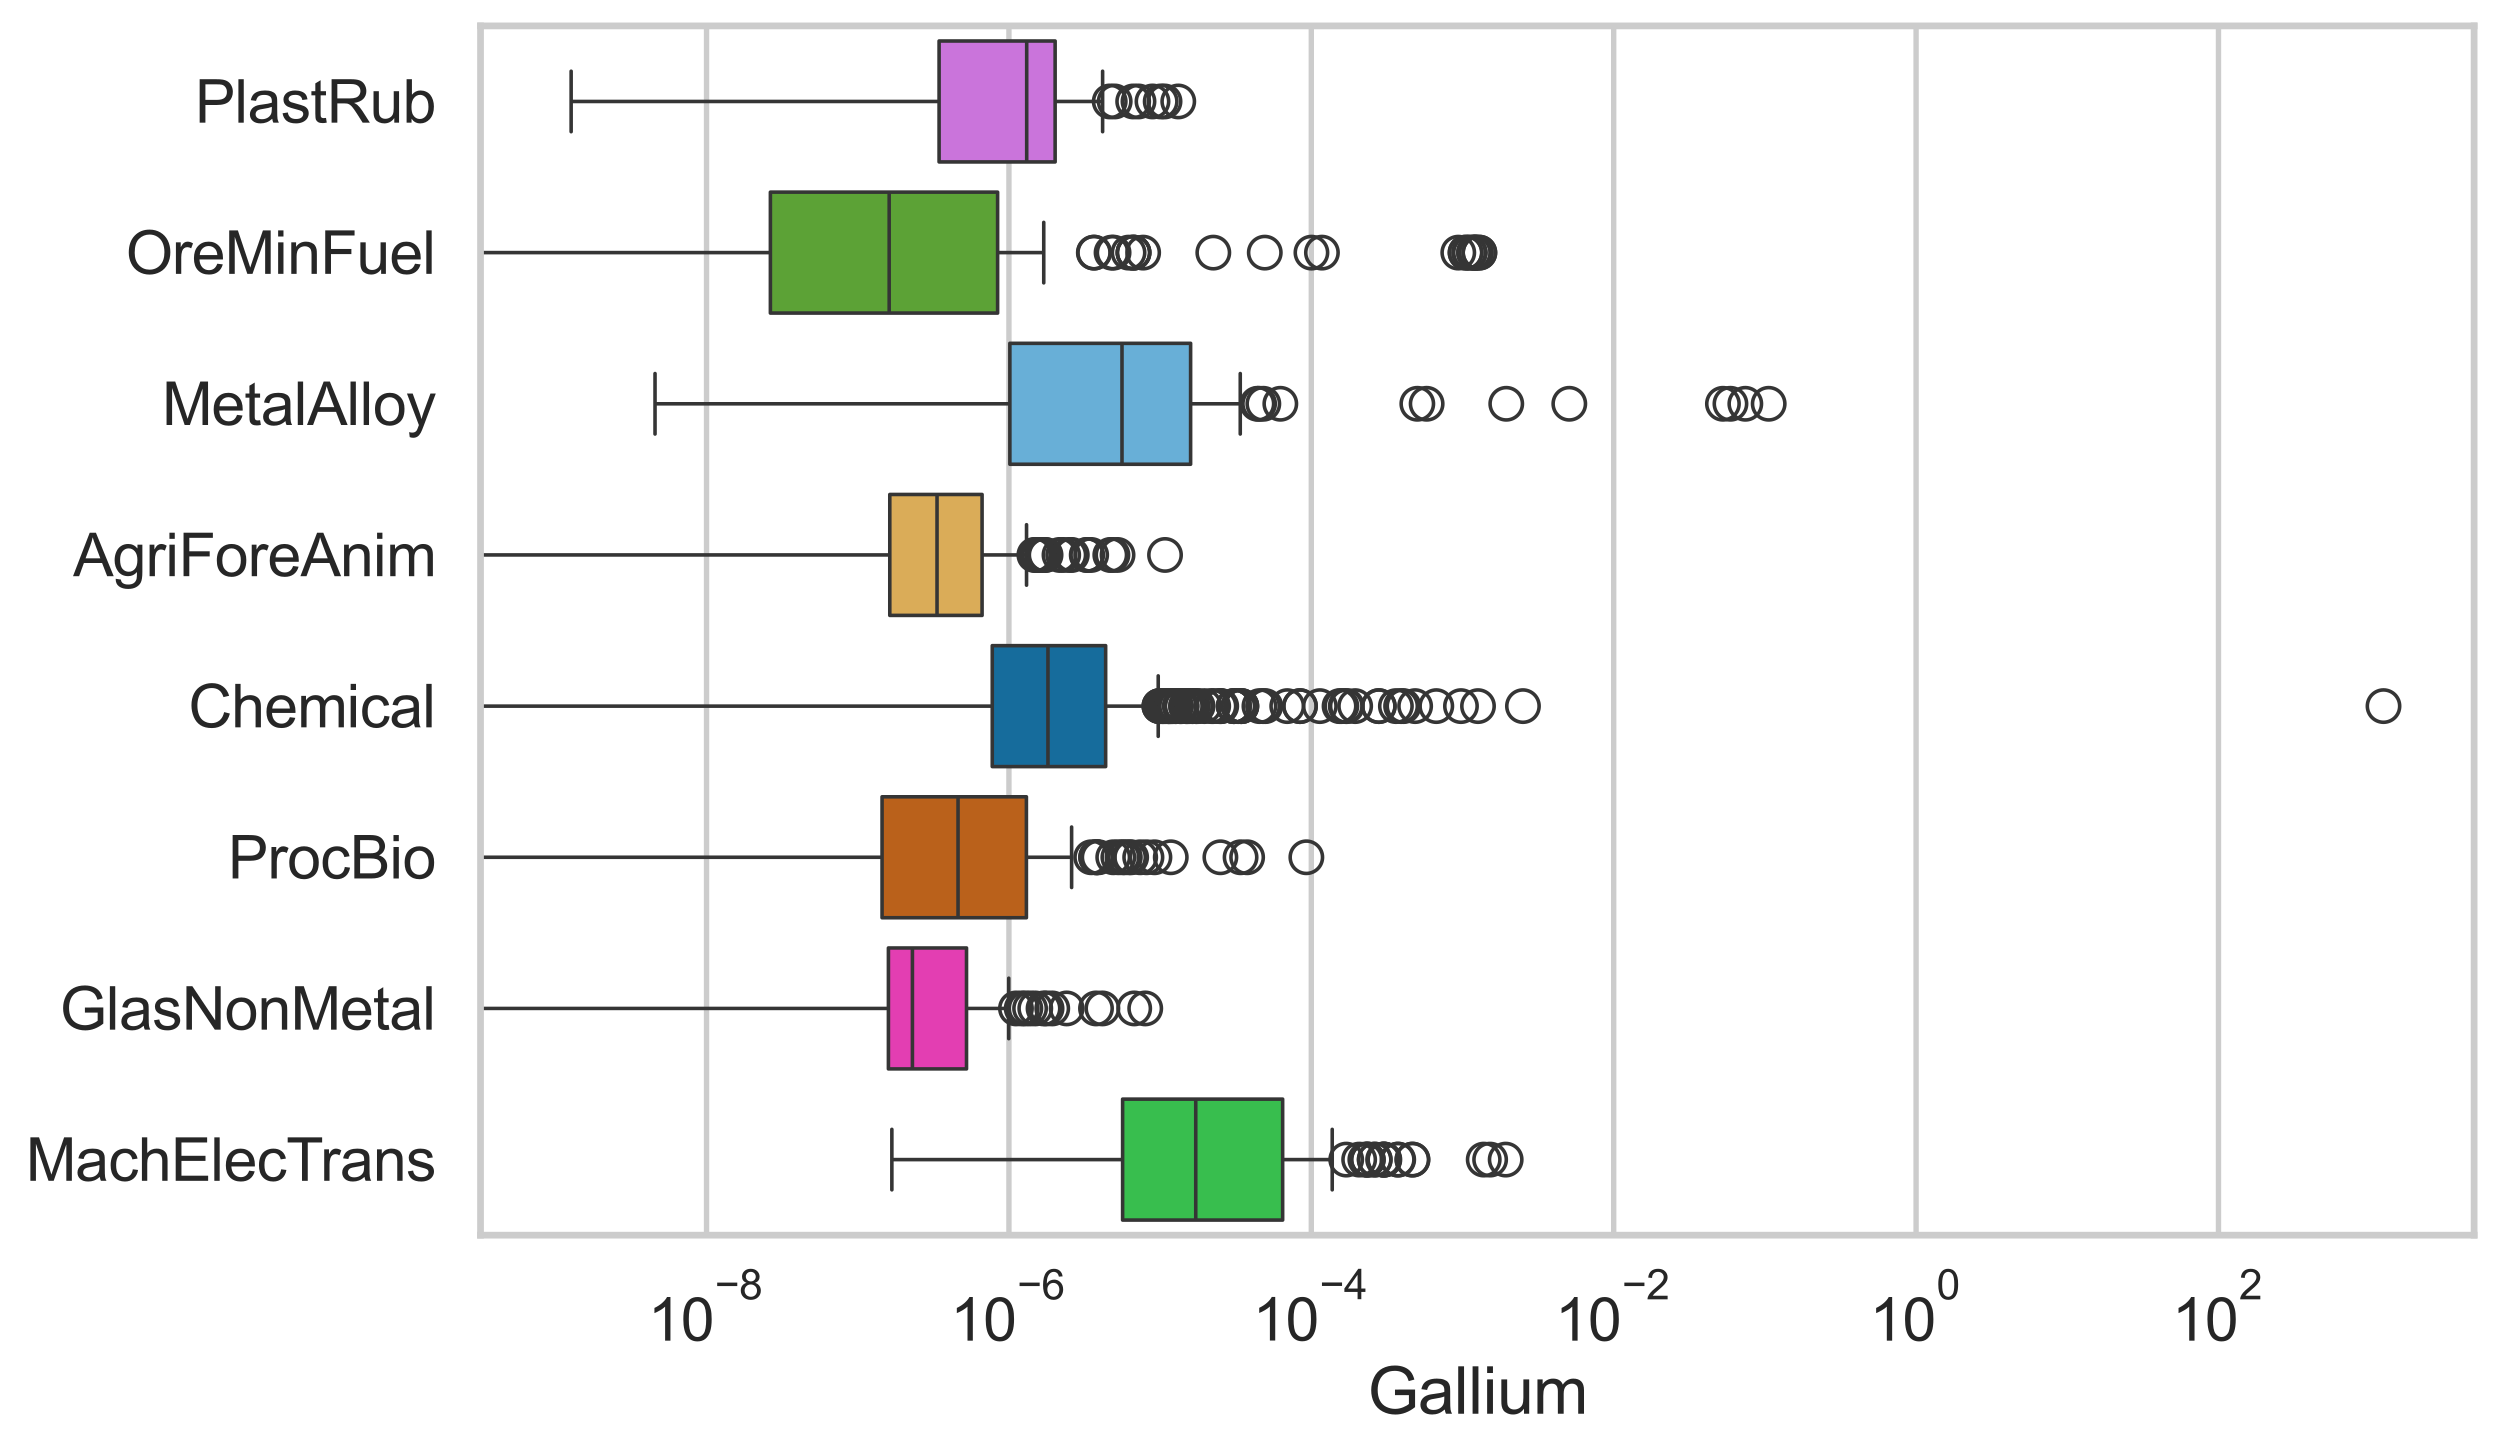 <?xml version="1.0" encoding="utf-8" standalone="no"?>
<!DOCTYPE svg PUBLIC "-//W3C//DTD SVG 1.1//EN"
  "http://www.w3.org/Graphics/SVG/1.1/DTD/svg11.dtd">
<svg xmlns:xlink="http://www.w3.org/1999/xlink" width="695.577pt" height="404.121pt" viewBox="0 0 695.577 404.121" xmlns="http://www.w3.org/2000/svg" version="1.1">
 <defs>
  <style type="text/css">*{stroke-linejoin: round; stroke-linecap: butt}</style>
 </defs>
 <g id="figure_1">
  <g id="patch_1">
   <path d="M 0 404.121 
L 695.577 404.121 
L 695.577 0 
L 0 0 
z
" style="fill: #ffffff"/>
  </g>
  <g id="axes_1">
   <g id="patch_2">
    <path d="M 133.697 343.665 
L 688.377 343.665 
L 688.377 7.2 
L 133.697 7.2 
z
" style="fill: #ffffff"/>
   </g>
   <g id="matplotlib.axis_1">
    <g id="xtick_1">
     <g id="line2d_1">
      <path d="M 196.58 343.665 
L 196.58 7.2 
" clip-path="url(#pee2eba2dbd)" style="fill: none; stroke: #cccccc; stroke-width: 1.5; stroke-linecap: round"/>
     </g>
     <g id="text_1">
      <!-- $\mathdefault{10^{-8}}$ -->
      <g style="fill: #262626" transform="translate(180.245 373.18) scale(0.165 -0.165)">
       <defs>
        <path id="ArialMT-31" d="M 2384 0 
L 1822 0 
L 1822 3584 
Q 1619 3391 1289 3197 
Q 959 3003 697 2906 
L 697 3450 
Q 1169 3672 1522 3987 
Q 1875 4303 2022 4600 
L 2384 4600 
L 2384 0 
z
" transform="scale(0.016)"/>
        <path id="ArialMT-30" d="M 266 2259 
Q 266 3072 433 3567 
Q 600 4063 929 4331 
Q 1259 4600 1759 4600 
Q 2128 4600 2406 4451 
Q 2684 4303 2865 4023 
Q 3047 3744 3150 3342 
Q 3253 2941 3253 2259 
Q 3253 1453 3087 958 
Q 2922 463 2592 192 
Q 2263 -78 1759 -78 
Q 1097 -78 719 397 
Q 266 969 266 2259 
z
M 844 2259 
Q 844 1131 1108 757 
Q 1372 384 1759 384 
Q 2147 384 2411 759 
Q 2675 1134 2675 2259 
Q 2675 3391 2411 3762 
Q 2147 4134 1753 4134 
Q 1366 4134 1134 3806 
Q 844 3388 844 2259 
z
" transform="scale(0.016)"/>
        <path id="ArialMT-2212" d="M 3381 1997 
L 356 1997 
L 356 2522 
L 3381 2522 
L 3381 1997 
z
" transform="scale(0.016)"/>
        <path id="ArialMT-38" d="M 1131 2484 
Q 781 2613 612 2850 
Q 444 3088 444 3419 
Q 444 3919 803 4259 
Q 1163 4600 1759 4600 
Q 2359 4600 2725 4251 
Q 3091 3903 3091 3403 
Q 3091 3084 2923 2848 
Q 2756 2613 2416 2484 
Q 2838 2347 3058 2040 
Q 3278 1734 3278 1309 
Q 3278 722 2862 322 
Q 2447 -78 1769 -78 
Q 1091 -78 675 323 
Q 259 725 259 1325 
Q 259 1772 486 2073 
Q 713 2375 1131 2484 
z
M 1019 3438 
Q 1019 3113 1228 2906 
Q 1438 2700 1772 2700 
Q 2097 2700 2305 2904 
Q 2513 3109 2513 3406 
Q 2513 3716 2298 3927 
Q 2084 4138 1766 4138 
Q 1444 4138 1231 3931 
Q 1019 3725 1019 3438 
z
M 838 1322 
Q 838 1081 952 856 
Q 1066 631 1291 507 
Q 1516 384 1775 384 
Q 2178 384 2440 643 
Q 2703 903 2703 1303 
Q 2703 1709 2433 1975 
Q 2163 2241 1756 2241 
Q 1359 2241 1098 1978 
Q 838 1716 838 1322 
z
" transform="scale(0.016)"/>
       </defs>
       <use xlink:href="#ArialMT-31" transform="translate(0 0.994)"/>
       <use xlink:href="#ArialMT-30" transform="translate(55.615 0.994)"/>
       <use xlink:href="#ArialMT-2212" transform="translate(112.973 70.688) scale(0.7)"/>
       <use xlink:href="#ArialMT-38" transform="translate(153.852 70.688) scale(0.7)"/>
      </g>
     </g>
    </g>
    <g id="xtick_2">
     <g id="line2d_2">
      <path d="M 280.714 343.665 
L 280.714 7.2 
" clip-path="url(#pee2eba2dbd)" style="fill: none; stroke: #cccccc; stroke-width: 1.5; stroke-linecap: round"/>
     </g>
     <g id="text_2">
      <!-- $\mathdefault{10^{-6}}$ -->
      <g style="fill: #262626" transform="translate(264.379 373.18) scale(0.165 -0.165)">
       <defs>
        <path id="ArialMT-36" d="M 3184 3459 
L 2625 3416 
Q 2550 3747 2413 3897 
Q 2184 4138 1850 4138 
Q 1581 4138 1378 3988 
Q 1113 3794 959 3422 
Q 806 3050 800 2363 
Q 1003 2672 1297 2822 
Q 1591 2972 1913 2972 
Q 2475 2972 2870 2558 
Q 3266 2144 3266 1488 
Q 3266 1056 3080 686 
Q 2894 316 2569 119 
Q 2244 -78 1831 -78 
Q 1128 -78 684 439 
Q 241 956 241 2144 
Q 241 3472 731 4075 
Q 1159 4600 1884 4600 
Q 2425 4600 2770 4297 
Q 3116 3994 3184 3459 
z
M 888 1484 
Q 888 1194 1011 928 
Q 1134 663 1356 523 
Q 1578 384 1822 384 
Q 2178 384 2434 671 
Q 2691 959 2691 1453 
Q 2691 1928 2437 2201 
Q 2184 2475 1800 2475 
Q 1419 2475 1153 2201 
Q 888 1928 888 1484 
z
" transform="scale(0.016)"/>
       </defs>
       <use xlink:href="#ArialMT-31" transform="translate(0 0.994)"/>
       <use xlink:href="#ArialMT-30" transform="translate(55.615 0.994)"/>
       <use xlink:href="#ArialMT-2212" transform="translate(112.973 70.688) scale(0.7)"/>
       <use xlink:href="#ArialMT-36" transform="translate(153.852 70.688) scale(0.7)"/>
      </g>
     </g>
    </g>
    <g id="xtick_3">
     <g id="line2d_3">
      <path d="M 364.847 343.665 
L 364.847 7.2 
" clip-path="url(#pee2eba2dbd)" style="fill: none; stroke: #cccccc; stroke-width: 1.5; stroke-linecap: round"/>
     </g>
     <g id="text_3">
      <!-- $\mathdefault{10^{-4}}$ -->
      <g style="fill: #262626" transform="translate(348.512 373.015) scale(0.165 -0.165)">
       <defs>
        <path id="ArialMT-34" d="M 2069 0 
L 2069 1097 
L 81 1097 
L 81 1613 
L 2172 4581 
L 2631 4581 
L 2631 1613 
L 3250 1613 
L 3250 1097 
L 2631 1097 
L 2631 0 
L 2069 0 
z
M 2069 1613 
L 2069 3678 
L 634 1613 
L 2069 1613 
z
" transform="scale(0.016)"/>
       </defs>
       <use xlink:href="#ArialMT-31" transform="translate(0 0.202)"/>
       <use xlink:href="#ArialMT-30" transform="translate(55.615 0.202)"/>
       <use xlink:href="#ArialMT-2212" transform="translate(112.973 69.895) scale(0.7)"/>
       <use xlink:href="#ArialMT-34" transform="translate(153.852 69.895) scale(0.7)"/>
      </g>
     </g>
    </g>
    <g id="xtick_4">
     <g id="line2d_4">
      <path d="M 448.98 343.665 
L 448.98 7.2 
" clip-path="url(#pee2eba2dbd)" style="fill: none; stroke: #cccccc; stroke-width: 1.5; stroke-linecap: round"/>
     </g>
     <g id="text_4">
      <!-- $\mathdefault{10^{-2}}$ -->
      <g style="fill: #262626" transform="translate(432.645 373.18) scale(0.165 -0.165)">
       <defs>
        <path id="ArialMT-32" d="M 3222 541 
L 3222 0 
L 194 0 
Q 188 203 259 391 
Q 375 700 629 1000 
Q 884 1300 1366 1694 
Q 2113 2306 2375 2664 
Q 2638 3022 2638 3341 
Q 2638 3675 2398 3904 
Q 2159 4134 1775 4134 
Q 1369 4134 1125 3890 
Q 881 3647 878 3216 
L 300 3275 
Q 359 3922 746 4261 
Q 1134 4600 1788 4600 
Q 2447 4600 2831 4234 
Q 3216 3869 3216 3328 
Q 3216 3053 3103 2787 
Q 2991 2522 2730 2228 
Q 2469 1934 1863 1422 
Q 1356 997 1212 845 
Q 1069 694 975 541 
L 3222 541 
z
" transform="scale(0.016)"/>
       </defs>
       <use xlink:href="#ArialMT-31" transform="translate(0 0.994)"/>
       <use xlink:href="#ArialMT-30" transform="translate(55.615 0.994)"/>
       <use xlink:href="#ArialMT-2212" transform="translate(112.973 70.688) scale(0.7)"/>
       <use xlink:href="#ArialMT-32" transform="translate(153.852 70.688) scale(0.7)"/>
      </g>
     </g>
    </g>
    <g id="xtick_5">
     <g id="line2d_5">
      <path d="M 533.114 343.665 
L 533.114 7.2 
" clip-path="url(#pee2eba2dbd)" style="fill: none; stroke: #cccccc; stroke-width: 1.5; stroke-linecap: round"/>
     </g>
     <g id="text_5">
      <!-- $\mathdefault{10^{0}}$ -->
      <g style="fill: #262626" transform="translate(520.161 373.18) scale(0.165 -0.165)">
       <use xlink:href="#ArialMT-31" transform="translate(0 0.994)"/>
       <use xlink:href="#ArialMT-30" transform="translate(55.615 0.994)"/>
       <use xlink:href="#ArialMT-30" transform="translate(112.973 70.688) scale(0.7)"/>
      </g>
     </g>
    </g>
    <g id="xtick_6">
     <g id="line2d_6">
      <path d="M 617.247 343.665 
L 617.247 7.2 
" clip-path="url(#pee2eba2dbd)" style="fill: none; stroke: #cccccc; stroke-width: 1.5; stroke-linecap: round"/>
     </g>
     <g id="text_6">
      <!-- $\mathdefault{10^{2}}$ -->
      <g style="fill: #262626" transform="translate(604.295 373.18) scale(0.165 -0.165)">
       <use xlink:href="#ArialMT-31" transform="translate(0 0.994)"/>
       <use xlink:href="#ArialMT-30" transform="translate(55.615 0.994)"/>
       <use xlink:href="#ArialMT-32" transform="translate(112.973 70.688) scale(0.7)"/>
      </g>
     </g>
    </g>
    <g id="text_7">
     <!-- Gallium -->
     <g style="fill: #262626" transform="translate(380.531 393.344) scale(0.18 -0.18)">
      <defs>
       <path id="ArialMT-47" d="M 2638 1797 
L 2638 2334 
L 4578 2338 
L 4578 638 
Q 4131 281 3656 101 
Q 3181 -78 2681 -78 
Q 2006 -78 1454 211 
Q 903 500 622 1047 
Q 341 1594 341 2269 
Q 341 2938 620 3517 
Q 900 4097 1425 4378 
Q 1950 4659 2634 4659 
Q 3131 4659 3532 4498 
Q 3934 4338 4162 4050 
Q 4391 3763 4509 3300 
L 3963 3150 
Q 3859 3500 3706 3700 
Q 3553 3900 3268 4020 
Q 2984 4141 2638 4141 
Q 2222 4141 1919 4014 
Q 1616 3888 1430 3681 
Q 1244 3475 1141 3228 
Q 966 2803 966 2306 
Q 966 1694 1177 1281 
Q 1388 869 1791 669 
Q 2194 469 2647 469 
Q 3041 469 3416 620 
Q 3791 772 3984 944 
L 3984 1797 
L 2638 1797 
z
" transform="scale(0.016)"/>
       <path id="ArialMT-61" d="M 2588 409 
Q 2275 144 1986 34 
Q 1697 -75 1366 -75 
Q 819 -75 525 192 
Q 231 459 231 875 
Q 231 1119 342 1320 
Q 453 1522 633 1644 
Q 813 1766 1038 1828 
Q 1203 1872 1538 1913 
Q 2219 1994 2541 2106 
Q 2544 2222 2544 2253 
Q 2544 2597 2384 2738 
Q 2169 2928 1744 2928 
Q 1347 2928 1158 2789 
Q 969 2650 878 2297 
L 328 2372 
Q 403 2725 575 2942 
Q 747 3159 1072 3276 
Q 1397 3394 1825 3394 
Q 2250 3394 2515 3294 
Q 2781 3194 2906 3042 
Q 3031 2891 3081 2659 
Q 3109 2516 3109 2141 
L 3109 1391 
Q 3109 606 3145 398 
Q 3181 191 3288 0 
L 2700 0 
Q 2613 175 2588 409 
z
M 2541 1666 
Q 2234 1541 1622 1453 
Q 1275 1403 1131 1340 
Q 988 1278 909 1158 
Q 831 1038 831 891 
Q 831 666 1001 516 
Q 1172 366 1500 366 
Q 1825 366 2078 508 
Q 2331 650 2450 897 
Q 2541 1088 2541 1459 
L 2541 1666 
z
" transform="scale(0.016)"/>
       <path id="ArialMT-6c" d="M 409 0 
L 409 4581 
L 972 4581 
L 972 0 
L 409 0 
z
" transform="scale(0.016)"/>
       <path id="ArialMT-69" d="M 425 3934 
L 425 4581 
L 988 4581 
L 988 3934 
L 425 3934 
z
M 425 0 
L 425 3319 
L 988 3319 
L 988 0 
L 425 0 
z
" transform="scale(0.016)"/>
       <path id="ArialMT-75" d="M 2597 0 
L 2597 488 
Q 2209 -75 1544 -75 
Q 1250 -75 995 37 
Q 741 150 617 320 
Q 494 491 444 738 
Q 409 903 409 1263 
L 409 3319 
L 972 3319 
L 972 1478 
Q 972 1038 1006 884 
Q 1059 663 1231 536 
Q 1403 409 1656 409 
Q 1909 409 2131 539 
Q 2353 669 2445 892 
Q 2538 1116 2538 1541 
L 2538 3319 
L 3100 3319 
L 3100 0 
L 2597 0 
z
" transform="scale(0.016)"/>
       <path id="ArialMT-6d" d="M 422 0 
L 422 3319 
L 925 3319 
L 925 2853 
Q 1081 3097 1340 3245 
Q 1600 3394 1931 3394 
Q 2300 3394 2536 3241 
Q 2772 3088 2869 2813 
Q 3263 3394 3894 3394 
Q 4388 3394 4653 3120 
Q 4919 2847 4919 2278 
L 4919 0 
L 4359 0 
L 4359 2091 
Q 4359 2428 4304 2576 
Q 4250 2725 4106 2815 
Q 3963 2906 3769 2906 
Q 3419 2906 3187 2673 
Q 2956 2441 2956 1928 
L 2956 0 
L 2394 0 
L 2394 2156 
Q 2394 2531 2256 2718 
Q 2119 2906 1806 2906 
Q 1569 2906 1367 2781 
Q 1166 2656 1075 2415 
Q 984 2175 984 1722 
L 984 0 
L 422 0 
z
" transform="scale(0.016)"/>
      </defs>
      <use xlink:href="#ArialMT-47"/>
      <use xlink:href="#ArialMT-61" transform="translate(77.783 0)"/>
      <use xlink:href="#ArialMT-6c" transform="translate(133.398 0)"/>
      <use xlink:href="#ArialMT-6c" transform="translate(155.615 0)"/>
      <use xlink:href="#ArialMT-69" transform="translate(177.832 0)"/>
      <use xlink:href="#ArialMT-75" transform="translate(200.049 0)"/>
      <use xlink:href="#ArialMT-6d" transform="translate(255.664 0)"/>
     </g>
    </g>
   </g>
   <g id="matplotlib.axis_2">
    <g id="ytick_1">
     <g id="text_8">
      <!-- PlastRub -->
      <g style="fill: #262626" transform="translate(54.248 34.134) scale(0.165 -0.165)">
       <defs>
        <path id="ArialMT-50" d="M 494 0 
L 494 4581 
L 2222 4581 
Q 2678 4581 2919 4538 
Q 3256 4481 3484 4323 
Q 3713 4166 3852 3881 
Q 3991 3597 3991 3256 
Q 3991 2672 3619 2267 
Q 3247 1863 2275 1863 
L 1100 1863 
L 1100 0 
L 494 0 
z
M 1100 2403 
L 2284 2403 
Q 2872 2403 3119 2622 
Q 3366 2841 3366 3238 
Q 3366 3525 3220 3729 
Q 3075 3934 2838 4000 
Q 2684 4041 2272 4041 
L 1100 4041 
L 1100 2403 
z
" transform="scale(0.016)"/>
        <path id="ArialMT-73" d="M 197 991 
L 753 1078 
Q 800 744 1014 566 
Q 1228 388 1613 388 
Q 2000 388 2187 545 
Q 2375 703 2375 916 
Q 2375 1106 2209 1216 
Q 2094 1291 1634 1406 
Q 1016 1563 777 1677 
Q 538 1791 414 1992 
Q 291 2194 291 2438 
Q 291 2659 392 2848 
Q 494 3038 669 3163 
Q 800 3259 1026 3326 
Q 1253 3394 1513 3394 
Q 1903 3394 2198 3281 
Q 2494 3169 2634 2976 
Q 2775 2784 2828 2463 
L 2278 2388 
Q 2241 2644 2061 2787 
Q 1881 2931 1553 2931 
Q 1166 2931 1000 2803 
Q 834 2675 834 2503 
Q 834 2394 903 2306 
Q 972 2216 1119 2156 
Q 1203 2125 1616 2013 
Q 2213 1853 2448 1751 
Q 2684 1650 2818 1456 
Q 2953 1263 2953 975 
Q 2953 694 2789 445 
Q 2625 197 2315 61 
Q 2006 -75 1616 -75 
Q 969 -75 630 194 
Q 291 463 197 991 
z
" transform="scale(0.016)"/>
        <path id="ArialMT-74" d="M 1650 503 
L 1731 6 
Q 1494 -44 1306 -44 
Q 1000 -44 831 53 
Q 663 150 594 308 
Q 525 466 525 972 
L 525 2881 
L 113 2881 
L 113 3319 
L 525 3319 
L 525 4141 
L 1084 4478 
L 1084 3319 
L 1650 3319 
L 1650 2881 
L 1084 2881 
L 1084 941 
Q 1084 700 1114 631 
Q 1144 563 1211 522 
Q 1278 481 1403 481 
Q 1497 481 1650 503 
z
" transform="scale(0.016)"/>
        <path id="ArialMT-52" d="M 503 0 
L 503 4581 
L 2534 4581 
Q 3147 4581 3465 4457 
Q 3784 4334 3975 4021 
Q 4166 3709 4166 3331 
Q 4166 2844 3850 2509 
Q 3534 2175 2875 2084 
Q 3116 1969 3241 1856 
Q 3506 1613 3744 1247 
L 4541 0 
L 3778 0 
L 3172 953 
Q 2906 1366 2734 1584 
Q 2563 1803 2427 1890 
Q 2291 1978 2150 2013 
Q 2047 2034 1813 2034 
L 1109 2034 
L 1109 0 
L 503 0 
z
M 1109 2559 
L 2413 2559 
Q 2828 2559 3062 2645 
Q 3297 2731 3419 2920 
Q 3541 3109 3541 3331 
Q 3541 3656 3305 3865 
Q 3069 4075 2559 4075 
L 1109 4075 
L 1109 2559 
z
" transform="scale(0.016)"/>
        <path id="ArialMT-62" d="M 941 0 
L 419 0 
L 419 4581 
L 981 4581 
L 981 2947 
Q 1338 3394 1891 3394 
Q 2197 3394 2470 3270 
Q 2744 3147 2920 2923 
Q 3097 2700 3197 2384 
Q 3297 2069 3297 1709 
Q 3297 856 2875 390 
Q 2453 -75 1863 -75 
Q 1275 -75 941 416 
L 941 0 
z
M 934 1684 
Q 934 1088 1097 822 
Q 1363 388 1816 388 
Q 2184 388 2453 708 
Q 2722 1028 2722 1663 
Q 2722 2313 2464 2622 
Q 2206 2931 1841 2931 
Q 1472 2931 1203 2611 
Q 934 2291 934 1684 
z
" transform="scale(0.016)"/>
       </defs>
       <use xlink:href="#ArialMT-50"/>
       <use xlink:href="#ArialMT-6c" transform="translate(66.699 0)"/>
       <use xlink:href="#ArialMT-61" transform="translate(88.916 0)"/>
       <use xlink:href="#ArialMT-73" transform="translate(144.531 0)"/>
       <use xlink:href="#ArialMT-74" transform="translate(194.531 0)"/>
       <use xlink:href="#ArialMT-52" transform="translate(222.314 0)"/>
       <use xlink:href="#ArialMT-75" transform="translate(294.531 0)"/>
       <use xlink:href="#ArialMT-62" transform="translate(350.146 0)"/>
      </g>
     </g>
    </g>
    <g id="ytick_2">
     <g id="text_9">
      <!-- OreMinFuel -->
      <g style="fill: #262626" transform="translate(35.013 76.192) scale(0.165 -0.165)">
       <defs>
        <path id="ArialMT-4f" d="M 309 2231 
Q 309 3372 921 4017 
Q 1534 4663 2503 4663 
Q 3138 4663 3647 4359 
Q 4156 4056 4423 3514 
Q 4691 2972 4691 2284 
Q 4691 1588 4409 1038 
Q 4128 488 3612 205 
Q 3097 -78 2500 -78 
Q 1853 -78 1343 234 
Q 834 547 571 1087 
Q 309 1628 309 2231 
z
M 934 2222 
Q 934 1394 1379 917 
Q 1825 441 2497 441 
Q 3181 441 3623 922 
Q 4066 1403 4066 2288 
Q 4066 2847 3877 3264 
Q 3688 3681 3323 3911 
Q 2959 4141 2506 4141 
Q 1863 4141 1398 3698 
Q 934 3256 934 2222 
z
" transform="scale(0.016)"/>
        <path id="ArialMT-72" d="M 416 0 
L 416 3319 
L 922 3319 
L 922 2816 
Q 1116 3169 1280 3281 
Q 1444 3394 1641 3394 
Q 1925 3394 2219 3213 
L 2025 2691 
Q 1819 2813 1613 2813 
Q 1428 2813 1281 2702 
Q 1134 2591 1072 2394 
Q 978 2094 978 1738 
L 978 0 
L 416 0 
z
" transform="scale(0.016)"/>
        <path id="ArialMT-65" d="M 2694 1069 
L 3275 997 
Q 3138 488 2766 206 
Q 2394 -75 1816 -75 
Q 1088 -75 661 373 
Q 234 822 234 1631 
Q 234 2469 665 2931 
Q 1097 3394 1784 3394 
Q 2450 3394 2872 2941 
Q 3294 2488 3294 1666 
Q 3294 1616 3291 1516 
L 816 1516 
Q 847 969 1125 678 
Q 1403 388 1819 388 
Q 2128 388 2347 550 
Q 2566 713 2694 1069 
z
M 847 1978 
L 2700 1978 
Q 2663 2397 2488 2606 
Q 2219 2931 1791 2931 
Q 1403 2931 1139 2672 
Q 875 2413 847 1978 
z
" transform="scale(0.016)"/>
        <path id="ArialMT-4d" d="M 475 0 
L 475 4581 
L 1388 4581 
L 2472 1338 
Q 2622 884 2691 659 
Q 2769 909 2934 1394 
L 4031 4581 
L 4847 4581 
L 4847 0 
L 4263 0 
L 4263 3834 
L 2931 0 
L 2384 0 
L 1059 3900 
L 1059 0 
L 475 0 
z
" transform="scale(0.016)"/>
        <path id="ArialMT-6e" d="M 422 0 
L 422 3319 
L 928 3319 
L 928 2847 
Q 1294 3394 1984 3394 
Q 2284 3394 2536 3286 
Q 2788 3178 2913 3003 
Q 3038 2828 3088 2588 
Q 3119 2431 3119 2041 
L 3119 0 
L 2556 0 
L 2556 2019 
Q 2556 2363 2490 2533 
Q 2425 2703 2258 2804 
Q 2091 2906 1866 2906 
Q 1506 2906 1245 2678 
Q 984 2450 984 1813 
L 984 0 
L 422 0 
z
" transform="scale(0.016)"/>
        <path id="ArialMT-46" d="M 525 0 
L 525 4581 
L 3616 4581 
L 3616 4041 
L 1131 4041 
L 1131 2622 
L 3281 2622 
L 3281 2081 
L 1131 2081 
L 1131 0 
L 525 0 
z
" transform="scale(0.016)"/>
       </defs>
       <use xlink:href="#ArialMT-4f"/>
       <use xlink:href="#ArialMT-72" transform="translate(77.783 0)"/>
       <use xlink:href="#ArialMT-65" transform="translate(111.084 0)"/>
       <use xlink:href="#ArialMT-4d" transform="translate(166.699 0)"/>
       <use xlink:href="#ArialMT-69" transform="translate(250 0)"/>
       <use xlink:href="#ArialMT-6e" transform="translate(272.217 0)"/>
       <use xlink:href="#ArialMT-46" transform="translate(327.832 0)"/>
       <use xlink:href="#ArialMT-75" transform="translate(388.916 0)"/>
       <use xlink:href="#ArialMT-65" transform="translate(444.531 0)"/>
       <use xlink:href="#ArialMT-6c" transform="translate(500.146 0)"/>
      </g>
     </g>
    </g>
    <g id="ytick_3">
     <g id="text_10">
      <!-- MetalAlloy -->
      <g style="fill: #262626" transform="translate(45.088 118.25) scale(0.165 -0.165)">
       <defs>
        <path id="ArialMT-41" d="M -9 0 
L 1750 4581 
L 2403 4581 
L 4278 0 
L 3588 0 
L 3053 1388 
L 1138 1388 
L 634 0 
L -9 0 
z
M 1313 1881 
L 2866 1881 
L 2388 3150 
Q 2169 3728 2063 4100 
Q 1975 3659 1816 3225 
L 1313 1881 
z
" transform="scale(0.016)"/>
        <path id="ArialMT-6f" d="M 213 1659 
Q 213 2581 725 3025 
Q 1153 3394 1769 3394 
Q 2453 3394 2887 2945 
Q 3322 2497 3322 1706 
Q 3322 1066 3130 698 
Q 2938 331 2570 128 
Q 2203 -75 1769 -75 
Q 1072 -75 642 372 
Q 213 819 213 1659 
z
M 791 1659 
Q 791 1022 1069 705 
Q 1347 388 1769 388 
Q 2188 388 2466 706 
Q 2744 1025 2744 1678 
Q 2744 2294 2464 2611 
Q 2184 2928 1769 2928 
Q 1347 2928 1069 2612 
Q 791 2297 791 1659 
z
" transform="scale(0.016)"/>
        <path id="ArialMT-79" d="M 397 -1278 
L 334 -750 
Q 519 -800 656 -800 
Q 844 -800 956 -737 
Q 1069 -675 1141 -563 
Q 1194 -478 1313 -144 
Q 1328 -97 1363 -6 
L 103 3319 
L 709 3319 
L 1400 1397 
Q 1534 1031 1641 628 
Q 1738 1016 1872 1384 
L 2581 3319 
L 3144 3319 
L 1881 -56 
Q 1678 -603 1566 -809 
Q 1416 -1088 1222 -1217 
Q 1028 -1347 759 -1347 
Q 597 -1347 397 -1278 
z
" transform="scale(0.016)"/>
       </defs>
       <use xlink:href="#ArialMT-4d"/>
       <use xlink:href="#ArialMT-65" transform="translate(83.301 0)"/>
       <use xlink:href="#ArialMT-74" transform="translate(138.916 0)"/>
       <use xlink:href="#ArialMT-61" transform="translate(166.699 0)"/>
       <use xlink:href="#ArialMT-6c" transform="translate(222.314 0)"/>
       <use xlink:href="#ArialMT-41" transform="translate(244.531 0)"/>
       <use xlink:href="#ArialMT-6c" transform="translate(311.23 0)"/>
       <use xlink:href="#ArialMT-6c" transform="translate(333.447 0)"/>
       <use xlink:href="#ArialMT-6f" transform="translate(355.664 0)"/>
       <use xlink:href="#ArialMT-79" transform="translate(411.279 0)"/>
      </g>
     </g>
    </g>
    <g id="ytick_4">
     <g id="text_11">
      <!-- AgriForeAnim -->
      <g style="fill: #262626" transform="translate(20.341 160.308) scale(0.165 -0.165)">
       <defs>
        <path id="ArialMT-67" d="M 319 -275 
L 866 -356 
Q 900 -609 1056 -725 
Q 1266 -881 1628 -881 
Q 2019 -881 2231 -725 
Q 2444 -569 2519 -288 
Q 2563 -116 2559 434 
Q 2191 0 1641 0 
Q 956 0 581 494 
Q 206 988 206 1678 
Q 206 2153 378 2554 
Q 550 2956 876 3175 
Q 1203 3394 1644 3394 
Q 2231 3394 2613 2919 
L 2613 3319 
L 3131 3319 
L 3131 450 
Q 3131 -325 2973 -648 
Q 2816 -972 2473 -1159 
Q 2131 -1347 1631 -1347 
Q 1038 -1347 672 -1080 
Q 306 -813 319 -275 
z
M 784 1719 
Q 784 1066 1043 766 
Q 1303 466 1694 466 
Q 2081 466 2343 764 
Q 2606 1063 2606 1700 
Q 2606 2309 2336 2618 
Q 2066 2928 1684 2928 
Q 1309 2928 1046 2623 
Q 784 2319 784 1719 
z
" transform="scale(0.016)"/>
       </defs>
       <use xlink:href="#ArialMT-41"/>
       <use xlink:href="#ArialMT-67" transform="translate(66.699 0)"/>
       <use xlink:href="#ArialMT-72" transform="translate(122.314 0)"/>
       <use xlink:href="#ArialMT-69" transform="translate(155.615 0)"/>
       <use xlink:href="#ArialMT-46" transform="translate(177.832 0)"/>
       <use xlink:href="#ArialMT-6f" transform="translate(238.916 0)"/>
       <use xlink:href="#ArialMT-72" transform="translate(294.531 0)"/>
       <use xlink:href="#ArialMT-65" transform="translate(327.832 0)"/>
       <use xlink:href="#ArialMT-41" transform="translate(383.447 0)"/>
       <use xlink:href="#ArialMT-6e" transform="translate(450.146 0)"/>
       <use xlink:href="#ArialMT-69" transform="translate(505.762 0)"/>
       <use xlink:href="#ArialMT-6d" transform="translate(527.979 0)"/>
      </g>
     </g>
    </g>
    <g id="ytick_5">
     <g id="text_12">
      <!-- Chemical -->
      <g style="fill: #262626" transform="translate(52.428 202.366) scale(0.165 -0.165)">
       <defs>
        <path id="ArialMT-43" d="M 3763 1606 
L 4369 1453 
Q 4178 706 3683 314 
Q 3188 -78 2472 -78 
Q 1731 -78 1267 223 
Q 803 525 561 1097 
Q 319 1669 319 2325 
Q 319 3041 592 3573 
Q 866 4106 1370 4382 
Q 1875 4659 2481 4659 
Q 3169 4659 3637 4309 
Q 4106 3959 4291 3325 
L 3694 3184 
Q 3534 3684 3231 3912 
Q 2928 4141 2469 4141 
Q 1941 4141 1586 3887 
Q 1231 3634 1087 3207 
Q 944 2781 944 2328 
Q 944 1744 1114 1308 
Q 1284 872 1643 656 
Q 2003 441 2422 441 
Q 2931 441 3284 734 
Q 3638 1028 3763 1606 
z
" transform="scale(0.016)"/>
        <path id="ArialMT-68" d="M 422 0 
L 422 4581 
L 984 4581 
L 984 2938 
Q 1378 3394 1978 3394 
Q 2347 3394 2619 3248 
Q 2891 3103 3008 2847 
Q 3125 2591 3125 2103 
L 3125 0 
L 2563 0 
L 2563 2103 
Q 2563 2525 2380 2717 
Q 2197 2909 1863 2909 
Q 1613 2909 1392 2779 
Q 1172 2650 1078 2428 
Q 984 2206 984 1816 
L 984 0 
L 422 0 
z
" transform="scale(0.016)"/>
        <path id="ArialMT-63" d="M 2588 1216 
L 3141 1144 
Q 3050 572 2676 248 
Q 2303 -75 1759 -75 
Q 1078 -75 664 370 
Q 250 816 250 1647 
Q 250 2184 428 2587 
Q 606 2991 970 3192 
Q 1334 3394 1763 3394 
Q 2303 3394 2647 3120 
Q 2991 2847 3088 2344 
L 2541 2259 
Q 2463 2594 2264 2762 
Q 2066 2931 1784 2931 
Q 1359 2931 1093 2626 
Q 828 2322 828 1663 
Q 828 994 1084 691 
Q 1341 388 1753 388 
Q 2084 388 2306 591 
Q 2528 794 2588 1216 
z
" transform="scale(0.016)"/>
       </defs>
       <use xlink:href="#ArialMT-43"/>
       <use xlink:href="#ArialMT-68" transform="translate(72.217 0)"/>
       <use xlink:href="#ArialMT-65" transform="translate(127.832 0)"/>
       <use xlink:href="#ArialMT-6d" transform="translate(183.447 0)"/>
       <use xlink:href="#ArialMT-69" transform="translate(266.748 0)"/>
       <use xlink:href="#ArialMT-63" transform="translate(288.965 0)"/>
       <use xlink:href="#ArialMT-61" transform="translate(338.965 0)"/>
       <use xlink:href="#ArialMT-6c" transform="translate(394.58 0)"/>
      </g>
     </g>
    </g>
    <g id="ytick_6">
     <g id="text_13">
      <!-- ProcBio -->
      <g style="fill: #262626" transform="translate(63.424 244.425) scale(0.165 -0.165)">
       <defs>
        <path id="ArialMT-42" d="M 469 0 
L 469 4581 
L 2188 4581 
Q 2713 4581 3030 4442 
Q 3347 4303 3526 4014 
Q 3706 3725 3706 3409 
Q 3706 3116 3547 2856 
Q 3388 2597 3066 2438 
Q 3481 2316 3704 2022 
Q 3928 1728 3928 1328 
Q 3928 1006 3792 729 
Q 3656 453 3456 303 
Q 3256 153 2954 76 
Q 2653 0 2216 0 
L 469 0 
z
M 1075 2656 
L 2066 2656 
Q 2469 2656 2644 2709 
Q 2875 2778 2992 2937 
Q 3109 3097 3109 3338 
Q 3109 3566 3000 3739 
Q 2891 3913 2687 3977 
Q 2484 4041 1991 4041 
L 1075 4041 
L 1075 2656 
z
M 1075 541 
L 2216 541 
Q 2509 541 2628 563 
Q 2838 600 2978 687 
Q 3119 775 3209 942 
Q 3300 1109 3300 1328 
Q 3300 1584 3169 1773 
Q 3038 1963 2805 2039 
Q 2572 2116 2134 2116 
L 1075 2116 
L 1075 541 
z
" transform="scale(0.016)"/>
       </defs>
       <use xlink:href="#ArialMT-50"/>
       <use xlink:href="#ArialMT-72" transform="translate(66.699 0)"/>
       <use xlink:href="#ArialMT-6f" transform="translate(100 0)"/>
       <use xlink:href="#ArialMT-63" transform="translate(155.615 0)"/>
       <use xlink:href="#ArialMT-42" transform="translate(205.615 0)"/>
       <use xlink:href="#ArialMT-69" transform="translate(272.314 0)"/>
       <use xlink:href="#ArialMT-6f" transform="translate(294.531 0)"/>
      </g>
     </g>
    </g>
    <g id="ytick_7">
     <g id="text_14">
      <!-- GlasNonMetal -->
      <g style="fill: #262626" transform="translate(16.659 286.483) scale(0.165 -0.165)">
       <defs>
        <path id="ArialMT-4e" d="M 488 0 
L 488 4581 
L 1109 4581 
L 3516 984 
L 3516 4581 
L 4097 4581 
L 4097 0 
L 3475 0 
L 1069 3600 
L 1069 0 
L 488 0 
z
" transform="scale(0.016)"/>
       </defs>
       <use xlink:href="#ArialMT-47"/>
       <use xlink:href="#ArialMT-6c" transform="translate(77.783 0)"/>
       <use xlink:href="#ArialMT-61" transform="translate(100 0)"/>
       <use xlink:href="#ArialMT-73" transform="translate(155.615 0)"/>
       <use xlink:href="#ArialMT-4e" transform="translate(205.615 0)"/>
       <use xlink:href="#ArialMT-6f" transform="translate(277.832 0)"/>
       <use xlink:href="#ArialMT-6e" transform="translate(333.447 0)"/>
       <use xlink:href="#ArialMT-4d" transform="translate(389.062 0)"/>
       <use xlink:href="#ArialMT-65" transform="translate(472.363 0)"/>
       <use xlink:href="#ArialMT-74" transform="translate(527.979 0)"/>
       <use xlink:href="#ArialMT-61" transform="translate(555.762 0)"/>
       <use xlink:href="#ArialMT-6c" transform="translate(611.377 0)"/>
      </g>
     </g>
    </g>
    <g id="ytick_8">
     <g id="text_15">
      <!-- MachElecTrans -->
      <g style="fill: #262626" transform="translate(7.2 328.541) scale(0.165 -0.165)">
       <defs>
        <path id="ArialMT-45" d="M 506 0 
L 506 4581 
L 3819 4581 
L 3819 4041 
L 1113 4041 
L 1113 2638 
L 3647 2638 
L 3647 2100 
L 1113 2100 
L 1113 541 
L 3925 541 
L 3925 0 
L 506 0 
z
" transform="scale(0.016)"/>
        <path id="ArialMT-54" d="M 1659 0 
L 1659 4041 
L 150 4041 
L 150 4581 
L 3781 4581 
L 3781 4041 
L 2266 4041 
L 2266 0 
L 1659 0 
z
" transform="scale(0.016)"/>
       </defs>
       <use xlink:href="#ArialMT-4d"/>
       <use xlink:href="#ArialMT-61" transform="translate(83.301 0)"/>
       <use xlink:href="#ArialMT-63" transform="translate(138.916 0)"/>
       <use xlink:href="#ArialMT-68" transform="translate(188.916 0)"/>
       <use xlink:href="#ArialMT-45" transform="translate(244.531 0)"/>
       <use xlink:href="#ArialMT-6c" transform="translate(311.23 0)"/>
       <use xlink:href="#ArialMT-65" transform="translate(333.447 0)"/>
       <use xlink:href="#ArialMT-63" transform="translate(389.062 0)"/>
       <use xlink:href="#ArialMT-54" transform="translate(439.062 0)"/>
       <use xlink:href="#ArialMT-72" transform="translate(496.396 0)"/>
       <use xlink:href="#ArialMT-61" transform="translate(529.697 0)"/>
       <use xlink:href="#ArialMT-6e" transform="translate(585.312 0)"/>
       <use xlink:href="#ArialMT-73" transform="translate(640.928 0)"/>
      </g>
     </g>
    </g>
   </g>
   <g id="patch_3">
    <path d="M 261.284 11.406 
L 261.284 45.052 
L 293.57 45.052 
L 293.57 11.406 
L 261.284 11.406 
z
" clip-path="url(#pee2eba2dbd)" style="fill: #ca74db; stroke: #353535; stroke-linejoin: miter"/>
   </g>
   <g id="line2d_7">
    <path d="M 261.284 28.229 
L 158.91 28.229 
" clip-path="url(#pee2eba2dbd)" style="fill: none; stroke: #353535"/>
   </g>
   <g id="line2d_8">
    <path d="M 293.57 28.229 
L 306.781 28.229 
" clip-path="url(#pee2eba2dbd)" style="fill: none; stroke: #353535"/>
   </g>
   <g id="line2d_9">
    <path d="M 158.91 19.817 
L 158.91 36.641 
" clip-path="url(#pee2eba2dbd)" style="fill: none; stroke: #353535; stroke-linecap: round"/>
   </g>
   <g id="line2d_10">
    <path d="M 306.781 19.817 
L 306.781 36.641 
" clip-path="url(#pee2eba2dbd)" style="fill: none; stroke: #353535; stroke-linecap: round"/>
   </g>
   <g id="line2d_11">
    <defs>
     <path id="mcab05bae9b" d="M 0 4.5 
C 1.193 4.5 2.338 4.026 3.182 3.182 
C 4.026 2.338 4.5 1.193 4.5 0 
C 4.5 -1.193 4.026 -2.338 3.182 -3.182 
C 2.338 -4.026 1.193 -4.5 0 -4.5 
C -1.193 -4.5 -2.338 -4.026 -3.182 -3.182 
C -4.026 -2.338 -4.5 -1.193 -4.5 0 
C -4.5 1.193 -4.026 2.338 -3.182 3.182 
C -2.338 4.026 -1.193 4.5 0 4.5 
z
" style="stroke: #353535"/>
    </defs>
    <g clip-path="url(#pee2eba2dbd)">
     <use xlink:href="#mcab05bae9b" x="316.762" y="28.229" style="fill-opacity: 0; stroke: #353535"/>
     <use xlink:href="#mcab05bae9b" x="324.008" y="28.229" style="fill-opacity: 0; stroke: #353535"/>
     <use xlink:href="#mcab05bae9b" x="310.137" y="28.229" style="fill-opacity: 0; stroke: #353535"/>
     <use xlink:href="#mcab05bae9b" x="327.829" y="28.229" style="fill-opacity: 0; stroke: #353535"/>
     <use xlink:href="#mcab05bae9b" x="322.941" y="28.229" style="fill-opacity: 0; stroke: #353535"/>
     <use xlink:href="#mcab05bae9b" x="315.286" y="28.229" style="fill-opacity: 0; stroke: #353535"/>
     <use xlink:href="#mcab05bae9b" x="308.76" y="28.229" style="fill-opacity: 0; stroke: #353535"/>
     <use xlink:href="#mcab05bae9b" x="320.657" y="28.229" style="fill-opacity: 0; stroke: #353535"/>
    </g>
   </g>
   <g id="patch_4">
    <path d="M 214.345 53.464 
L 214.345 87.11 
L 277.566 87.11 
L 277.566 53.464 
L 214.345 53.464 
z
" clip-path="url(#pee2eba2dbd)" style="fill: #5ca236; stroke: #353535; stroke-linejoin: miter"/>
   </g>
   <g id="line2d_12">
    <path d="M 214.345 70.287 
L -1 70.287 
" clip-path="url(#pee2eba2dbd)" style="fill: none; stroke: #353535"/>
   </g>
   <g id="line2d_13">
    <path d="M 277.566 70.287 
L 290.402 70.287 
" clip-path="url(#pee2eba2dbd)" style="fill: none; stroke: #353535"/>
   </g>
   <g id="line2d_14">
    <path clip-path="url(#pee2eba2dbd)" style="fill: none; stroke: #353535; stroke-linecap: round"/>
   </g>
   <g id="line2d_15">
    <path d="M 290.402 61.875 
L 290.402 78.699 
" clip-path="url(#pee2eba2dbd)" style="fill: none; stroke: #353535; stroke-linecap: round"/>
   </g>
   <g id="line2d_16">
    <g clip-path="url(#pee2eba2dbd)">
     <use xlink:href="#mcab05bae9b" x="410.613" y="70.287" style="fill-opacity: 0; stroke: #353535"/>
     <use xlink:href="#mcab05bae9b" x="407.774" y="70.287" style="fill-opacity: 0; stroke: #353535"/>
     <use xlink:href="#mcab05bae9b" x="411.61" y="70.287" style="fill-opacity: 0; stroke: #353535"/>
     <use xlink:href="#mcab05bae9b" x="318.059" y="70.287" style="fill-opacity: 0; stroke: #353535"/>
     <use xlink:href="#mcab05bae9b" x="407.756" y="70.287" style="fill-opacity: 0; stroke: #353535"/>
     <use xlink:href="#mcab05bae9b" x="309.827" y="70.287" style="fill-opacity: 0; stroke: #353535"/>
     <use xlink:href="#mcab05bae9b" x="304.429" y="70.287" style="fill-opacity: 0; stroke: #353535"/>
     <use xlink:href="#mcab05bae9b" x="313.999" y="70.287" style="fill-opacity: 0; stroke: #353535"/>
     <use xlink:href="#mcab05bae9b" x="315.38" y="70.287" style="fill-opacity: 0; stroke: #353535"/>
     <use xlink:href="#mcab05bae9b" x="410.145" y="70.287" style="fill-opacity: 0; stroke: #353535"/>
     <use xlink:href="#mcab05bae9b" x="408.742" y="70.287" style="fill-opacity: 0; stroke: #353535"/>
     <use xlink:href="#mcab05bae9b" x="410.149" y="70.287" style="fill-opacity: 0; stroke: #353535"/>
     <use xlink:href="#mcab05bae9b" x="309.272" y="70.287" style="fill-opacity: 0; stroke: #353535"/>
     <use xlink:href="#mcab05bae9b" x="410.187" y="70.287" style="fill-opacity: 0; stroke: #353535"/>
     <use xlink:href="#mcab05bae9b" x="364.882" y="70.287" style="fill-opacity: 0; stroke: #353535"/>
     <use xlink:href="#mcab05bae9b" x="367.802" y="70.287" style="fill-opacity: 0; stroke: #353535"/>
     <use xlink:href="#mcab05bae9b" x="337.581" y="70.287" style="fill-opacity: 0; stroke: #353535"/>
     <use xlink:href="#mcab05bae9b" x="315.38" y="70.287" style="fill-opacity: 0; stroke: #353535"/>
     <use xlink:href="#mcab05bae9b" x="315.38" y="70.287" style="fill-opacity: 0; stroke: #353535"/>
     <use xlink:href="#mcab05bae9b" x="405.738" y="70.287" style="fill-opacity: 0; stroke: #353535"/>
     <use xlink:href="#mcab05bae9b" x="351.9" y="70.287" style="fill-opacity: 0; stroke: #353535"/>
     <use xlink:href="#mcab05bae9b" x="410.584" y="70.287" style="fill-opacity: 0; stroke: #353535"/>
     <use xlink:href="#mcab05bae9b" x="408.989" y="70.287" style="fill-opacity: 0; stroke: #353535"/>
     <use xlink:href="#mcab05bae9b" x="411.607" y="70.287" style="fill-opacity: 0; stroke: #353535"/>
     <use xlink:href="#mcab05bae9b" x="304.338" y="70.287" style="fill-opacity: 0; stroke: #353535"/>
    </g>
   </g>
   <g id="patch_5">
    <path d="M 280.976 95.522 
L 280.976 129.168 
L 331.264 129.168 
L 331.264 95.522 
L 280.976 95.522 
z
" clip-path="url(#pee2eba2dbd)" style="fill: #68afd7; stroke: #353535; stroke-linejoin: miter"/>
   </g>
   <g id="line2d_17">
    <path d="M 280.976 112.345 
L 182.249 112.345 
" clip-path="url(#pee2eba2dbd)" style="fill: none; stroke: #353535"/>
   </g>
   <g id="line2d_18">
    <path d="M 331.264 112.345 
L 345.078 112.345 
" clip-path="url(#pee2eba2dbd)" style="fill: none; stroke: #353535"/>
   </g>
   <g id="line2d_19">
    <path d="M 182.249 103.934 
L 182.249 120.757 
" clip-path="url(#pee2eba2dbd)" style="fill: none; stroke: #353535; stroke-linecap: round"/>
   </g>
   <g id="line2d_20">
    <path d="M 345.078 103.934 
L 345.078 120.757 
" clip-path="url(#pee2eba2dbd)" style="fill: none; stroke: #353535; stroke-linecap: round"/>
   </g>
   <g id="line2d_21">
    <g clip-path="url(#pee2eba2dbd)">
     <use xlink:href="#mcab05bae9b" x="492.104" y="112.345" style="fill-opacity: 0; stroke: #353535"/>
     <use xlink:href="#mcab05bae9b" x="351.499" y="112.345" style="fill-opacity: 0; stroke: #353535"/>
     <use xlink:href="#mcab05bae9b" x="479.372" y="112.345" style="fill-opacity: 0; stroke: #353535"/>
     <use xlink:href="#mcab05bae9b" x="394.344" y="112.345" style="fill-opacity: 0; stroke: #353535"/>
     <use xlink:href="#mcab05bae9b" x="481.465" y="112.345" style="fill-opacity: 0; stroke: #353535"/>
     <use xlink:href="#mcab05bae9b" x="396.936" y="112.345" style="fill-opacity: 0; stroke: #353535"/>
     <use xlink:href="#mcab05bae9b" x="349.861" y="112.345" style="fill-opacity: 0; stroke: #353535"/>
     <use xlink:href="#mcab05bae9b" x="436.629" y="112.345" style="fill-opacity: 0; stroke: #353535"/>
     <use xlink:href="#mcab05bae9b" x="356.227" y="112.345" style="fill-opacity: 0; stroke: #353535"/>
     <use xlink:href="#mcab05bae9b" x="485.604" y="112.345" style="fill-opacity: 0; stroke: #353535"/>
     <use xlink:href="#mcab05bae9b" x="419.089" y="112.345" style="fill-opacity: 0; stroke: #353535"/>
     <use xlink:href="#mcab05bae9b" x="350.326" y="112.345" style="fill-opacity: 0; stroke: #353535"/>
    </g>
   </g>
   <g id="patch_6">
    <path d="M 247.567 137.58 
L 247.567 171.226 
L 273.246 171.226 
L 273.246 137.58 
L 247.567 137.58 
z
" clip-path="url(#pee2eba2dbd)" style="fill: #daac58; stroke: #353535; stroke-linejoin: miter"/>
   </g>
   <g id="line2d_22">
    <path d="M 247.567 154.403 
L -1 154.403 
" clip-path="url(#pee2eba2dbd)" style="fill: none; stroke: #353535"/>
   </g>
   <g id="line2d_23">
    <path d="M 273.246 154.403 
L 285.615 154.403 
" clip-path="url(#pee2eba2dbd)" style="fill: none; stroke: #353535"/>
   </g>
   <g id="line2d_24">
    <path clip-path="url(#pee2eba2dbd)" style="fill: none; stroke: #353535; stroke-linecap: round"/>
   </g>
   <g id="line2d_25">
    <path d="M 285.615 145.992 
L 285.615 162.815 
" clip-path="url(#pee2eba2dbd)" style="fill: none; stroke: #353535; stroke-linecap: round"/>
   </g>
   <g id="line2d_26">
    <g clip-path="url(#pee2eba2dbd)">
     <use xlink:href="#mcab05bae9b" x="302.361" y="154.403" style="fill-opacity: 0; stroke: #353535"/>
     <use xlink:href="#mcab05bae9b" x="310.934" y="154.403" style="fill-opacity: 0; stroke: #353535"/>
     <use xlink:href="#mcab05bae9b" x="289.081" y="154.403" style="fill-opacity: 0; stroke: #353535"/>
     <use xlink:href="#mcab05bae9b" x="298.205" y="154.403" style="fill-opacity: 0; stroke: #353535"/>
     <use xlink:href="#mcab05bae9b" x="303.596" y="154.403" style="fill-opacity: 0; stroke: #353535"/>
     <use xlink:href="#mcab05bae9b" x="290.72" y="154.403" style="fill-opacity: 0; stroke: #353535"/>
     <use xlink:href="#mcab05bae9b" x="324.148" y="154.403" style="fill-opacity: 0; stroke: #353535"/>
     <use xlink:href="#mcab05bae9b" x="289.014" y="154.403" style="fill-opacity: 0; stroke: #353535"/>
     <use xlink:href="#mcab05bae9b" x="288.238" y="154.403" style="fill-opacity: 0; stroke: #353535"/>
     <use xlink:href="#mcab05bae9b" x="309.517" y="154.403" style="fill-opacity: 0; stroke: #353535"/>
     <use xlink:href="#mcab05bae9b" x="288.652" y="154.403" style="fill-opacity: 0; stroke: #353535"/>
     <use xlink:href="#mcab05bae9b" x="302.497" y="154.403" style="fill-opacity: 0; stroke: #353535"/>
     <use xlink:href="#mcab05bae9b" x="294.785" y="154.403" style="fill-opacity: 0; stroke: #353535"/>
     <use xlink:href="#mcab05bae9b" x="290.045" y="154.403" style="fill-opacity: 0; stroke: #353535"/>
     <use xlink:href="#mcab05bae9b" x="308.923" y="154.403" style="fill-opacity: 0; stroke: #353535"/>
     <use xlink:href="#mcab05bae9b" x="287.8" y="154.403" style="fill-opacity: 0; stroke: #353535"/>
     <use xlink:href="#mcab05bae9b" x="297.519" y="154.403" style="fill-opacity: 0; stroke: #353535"/>
     <use xlink:href="#mcab05bae9b" x="290.903" y="154.403" style="fill-opacity: 0; stroke: #353535"/>
     <use xlink:href="#mcab05bae9b" x="295.811" y="154.403" style="fill-opacity: 0; stroke: #353535"/>
    </g>
   </g>
   <g id="patch_7">
    <path d="M 276.077 179.638 
L 276.077 213.285 
L 307.625 213.285 
L 307.625 179.638 
L 276.077 179.638 
z
" clip-path="url(#pee2eba2dbd)" style="fill: #166c9c; stroke: #353535; stroke-linejoin: miter"/>
   </g>
   <g id="line2d_27">
    <path d="M 276.077 196.461 
L -1 196.461 
" clip-path="url(#pee2eba2dbd)" style="fill: none; stroke: #353535"/>
   </g>
   <g id="line2d_28">
    <path d="M 307.625 196.461 
L 322.252 196.461 
" clip-path="url(#pee2eba2dbd)" style="fill: none; stroke: #353535"/>
   </g>
   <g id="line2d_29">
    <path clip-path="url(#pee2eba2dbd)" style="fill: none; stroke: #353535; stroke-linecap: round"/>
   </g>
   <g id="line2d_30">
    <path d="M 322.252 188.05 
L 322.252 204.873 
" clip-path="url(#pee2eba2dbd)" style="fill: none; stroke: #353535; stroke-linecap: round"/>
   </g>
   <g id="line2d_31">
    <g clip-path="url(#pee2eba2dbd)">
     <use xlink:href="#mcab05bae9b" x="325.033" y="196.461" style="fill-opacity: 0; stroke: #353535"/>
     <use xlink:href="#mcab05bae9b" x="325.205" y="196.461" style="fill-opacity: 0; stroke: #353535"/>
     <use xlink:href="#mcab05bae9b" x="373.216" y="196.461" style="fill-opacity: 0; stroke: #353535"/>
     <use xlink:href="#mcab05bae9b" x="377.046" y="196.461" style="fill-opacity: 0; stroke: #353535"/>
     <use xlink:href="#mcab05bae9b" x="352.051" y="196.461" style="fill-opacity: 0; stroke: #353535"/>
     <use xlink:href="#mcab05bae9b" x="330.982" y="196.461" style="fill-opacity: 0; stroke: #353535"/>
     <use xlink:href="#mcab05bae9b" x="393.733" y="196.461" style="fill-opacity: 0; stroke: #353535"/>
     <use xlink:href="#mcab05bae9b" x="332.786" y="196.461" style="fill-opacity: 0; stroke: #353535"/>
     <use xlink:href="#mcab05bae9b" x="333.214" y="196.461" style="fill-opacity: 0; stroke: #353535"/>
     <use xlink:href="#mcab05bae9b" x="343.323" y="196.461" style="fill-opacity: 0; stroke: #353535"/>
     <use xlink:href="#mcab05bae9b" x="339.57" y="196.461" style="fill-opacity: 0; stroke: #353535"/>
     <use xlink:href="#mcab05bae9b" x="322.582" y="196.461" style="fill-opacity: 0; stroke: #353535"/>
     <use xlink:href="#mcab05bae9b" x="332.837" y="196.461" style="fill-opacity: 0; stroke: #353535"/>
     <use xlink:href="#mcab05bae9b" x="324.227" y="196.461" style="fill-opacity: 0; stroke: #353535"/>
     <use xlink:href="#mcab05bae9b" x="329.984" y="196.461" style="fill-opacity: 0; stroke: #353535"/>
     <use xlink:href="#mcab05bae9b" x="324.973" y="196.461" style="fill-opacity: 0; stroke: #353535"/>
     <use xlink:href="#mcab05bae9b" x="345.388" y="196.461" style="fill-opacity: 0; stroke: #353535"/>
     <use xlink:href="#mcab05bae9b" x="323.426" y="196.461" style="fill-opacity: 0; stroke: #353535"/>
     <use xlink:href="#mcab05bae9b" x="330.377" y="196.461" style="fill-opacity: 0; stroke: #353535"/>
     <use xlink:href="#mcab05bae9b" x="374.425" y="196.461" style="fill-opacity: 0; stroke: #353535"/>
     <use xlink:href="#mcab05bae9b" x="323.602" y="196.461" style="fill-opacity: 0; stroke: #353535"/>
     <use xlink:href="#mcab05bae9b" x="423.732" y="196.461" style="fill-opacity: 0; stroke: #353535"/>
     <use xlink:href="#mcab05bae9b" x="328.26" y="196.461" style="fill-opacity: 0; stroke: #353535"/>
     <use xlink:href="#mcab05bae9b" x="322.589" y="196.461" style="fill-opacity: 0; stroke: #353535"/>
     <use xlink:href="#mcab05bae9b" x="330.512" y="196.461" style="fill-opacity: 0; stroke: #353535"/>
     <use xlink:href="#mcab05bae9b" x="383.606" y="196.461" style="fill-opacity: 0; stroke: #353535"/>
     <use xlink:href="#mcab05bae9b" x="663.164" y="196.461" style="fill-opacity: 0; stroke: #353535"/>
     <use xlink:href="#mcab05bae9b" x="337.544" y="196.461" style="fill-opacity: 0; stroke: #353535"/>
     <use xlink:href="#mcab05bae9b" x="351.418" y="196.461" style="fill-opacity: 0; stroke: #353535"/>
     <use xlink:href="#mcab05bae9b" x="344.526" y="196.461" style="fill-opacity: 0; stroke: #353535"/>
     <use xlink:href="#mcab05bae9b" x="328.331" y="196.461" style="fill-opacity: 0; stroke: #353535"/>
     <use xlink:href="#mcab05bae9b" x="399.621" y="196.461" style="fill-opacity: 0; stroke: #353535"/>
     <use xlink:href="#mcab05bae9b" x="327.113" y="196.461" style="fill-opacity: 0; stroke: #353535"/>
     <use xlink:href="#mcab05bae9b" x="326.777" y="196.461" style="fill-opacity: 0; stroke: #353535"/>
     <use xlink:href="#mcab05bae9b" x="361.686" y="196.461" style="fill-opacity: 0; stroke: #353535"/>
     <use xlink:href="#mcab05bae9b" x="337.081" y="196.461" style="fill-opacity: 0; stroke: #353535"/>
     <use xlink:href="#mcab05bae9b" x="388.379" y="196.461" style="fill-opacity: 0; stroke: #353535"/>
     <use xlink:href="#mcab05bae9b" x="325.387" y="196.461" style="fill-opacity: 0; stroke: #353535"/>
     <use xlink:href="#mcab05bae9b" x="345.319" y="196.461" style="fill-opacity: 0; stroke: #353535"/>
     <use xlink:href="#mcab05bae9b" x="343.28" y="196.461" style="fill-opacity: 0; stroke: #353535"/>
     <use xlink:href="#mcab05bae9b" x="327.202" y="196.461" style="fill-opacity: 0; stroke: #353535"/>
     <use xlink:href="#mcab05bae9b" x="339.782" y="196.461" style="fill-opacity: 0; stroke: #353535"/>
     <use xlink:href="#mcab05bae9b" x="406.485" y="196.461" style="fill-opacity: 0; stroke: #353535"/>
     <use xlink:href="#mcab05bae9b" x="325.676" y="196.461" style="fill-opacity: 0; stroke: #353535"/>
     <use xlink:href="#mcab05bae9b" x="411.226" y="196.461" style="fill-opacity: 0; stroke: #353535"/>
     <use xlink:href="#mcab05bae9b" x="326.311" y="196.461" style="fill-opacity: 0; stroke: #353535"/>
     <use xlink:href="#mcab05bae9b" x="331.774" y="196.461" style="fill-opacity: 0; stroke: #353535"/>
     <use xlink:href="#mcab05bae9b" x="339.291" y="196.461" style="fill-opacity: 0; stroke: #353535"/>
     <use xlink:href="#mcab05bae9b" x="335.1" y="196.461" style="fill-opacity: 0; stroke: #353535"/>
     <use xlink:href="#mcab05bae9b" x="372.71" y="196.461" style="fill-opacity: 0; stroke: #353535"/>
     <use xlink:href="#mcab05bae9b" x="330.038" y="196.461" style="fill-opacity: 0; stroke: #353535"/>
     <use xlink:href="#mcab05bae9b" x="323.896" y="196.461" style="fill-opacity: 0; stroke: #353535"/>
     <use xlink:href="#mcab05bae9b" x="323.216" y="196.461" style="fill-opacity: 0; stroke: #353535"/>
     <use xlink:href="#mcab05bae9b" x="328.685" y="196.461" style="fill-opacity: 0; stroke: #353535"/>
     <use xlink:href="#mcab05bae9b" x="345.386" y="196.461" style="fill-opacity: 0; stroke: #353535"/>
     <use xlink:href="#mcab05bae9b" x="367.217" y="196.461" style="fill-opacity: 0; stroke: #353535"/>
     <use xlink:href="#mcab05bae9b" x="325.737" y="196.461" style="fill-opacity: 0; stroke: #353535"/>
     <use xlink:href="#mcab05bae9b" x="358.148" y="196.461" style="fill-opacity: 0; stroke: #353535"/>
     <use xlink:href="#mcab05bae9b" x="390.481" y="196.461" style="fill-opacity: 0; stroke: #353535"/>
     <use xlink:href="#mcab05bae9b" x="350.415" y="196.461" style="fill-opacity: 0; stroke: #353535"/>
     <use xlink:href="#mcab05bae9b" x="325.377" y="196.461" style="fill-opacity: 0; stroke: #353535"/>
     <use xlink:href="#mcab05bae9b" x="389.832" y="196.461" style="fill-opacity: 0; stroke: #353535"/>
     <use xlink:href="#mcab05bae9b" x="326.087" y="196.461" style="fill-opacity: 0; stroke: #353535"/>
     <use xlink:href="#mcab05bae9b" x="322.711" y="196.461" style="fill-opacity: 0; stroke: #353535"/>
     <use xlink:href="#mcab05bae9b" x="324.54" y="196.461" style="fill-opacity: 0; stroke: #353535"/>
     <use xlink:href="#mcab05bae9b" x="374.72" y="196.461" style="fill-opacity: 0; stroke: #353535"/>
     <use xlink:href="#mcab05bae9b" x="361.71" y="196.461" style="fill-opacity: 0; stroke: #353535"/>
     <use xlink:href="#mcab05bae9b" x="383.646" y="196.461" style="fill-opacity: 0; stroke: #353535"/>
     <use xlink:href="#mcab05bae9b" x="328.779" y="196.461" style="fill-opacity: 0; stroke: #353535"/>
     <use xlink:href="#mcab05bae9b" x="343.28" y="196.461" style="fill-opacity: 0; stroke: #353535"/>
     <use xlink:href="#mcab05bae9b" x="331.819" y="196.461" style="fill-opacity: 0; stroke: #353535"/>
    </g>
   </g>
   <g id="patch_8">
    <path d="M 245.416 221.696 
L 245.416 255.343 
L 285.577 255.343 
L 285.577 221.696 
L 245.416 221.696 
z
" clip-path="url(#pee2eba2dbd)" style="fill: #ba611b; stroke: #353535; stroke-linejoin: miter"/>
   </g>
   <g id="line2d_32">
    <path d="M 245.416 238.519 
L -1 238.519 
" clip-path="url(#pee2eba2dbd)" style="fill: none; stroke: #353535"/>
   </g>
   <g id="line2d_33">
    <path d="M 285.577 238.519 
L 298.156 238.519 
" clip-path="url(#pee2eba2dbd)" style="fill: none; stroke: #353535"/>
   </g>
   <g id="line2d_34">
    <path clip-path="url(#pee2eba2dbd)" style="fill: none; stroke: #353535; stroke-linecap: round"/>
   </g>
   <g id="line2d_35">
    <path d="M 298.156 230.108 
L 298.156 246.931 
" clip-path="url(#pee2eba2dbd)" style="fill: none; stroke: #353535; stroke-linecap: round"/>
   </g>
   <g id="line2d_36">
    <g clip-path="url(#pee2eba2dbd)">
     <use xlink:href="#mcab05bae9b" x="325.74" y="238.519" style="fill-opacity: 0; stroke: #353535"/>
     <use xlink:href="#mcab05bae9b" x="305" y="238.519" style="fill-opacity: 0; stroke: #353535"/>
     <use xlink:href="#mcab05bae9b" x="339.551" y="238.519" style="fill-opacity: 0; stroke: #353535"/>
     <use xlink:href="#mcab05bae9b" x="317.236" y="238.519" style="fill-opacity: 0; stroke: #353535"/>
     <use xlink:href="#mcab05bae9b" x="304.968" y="238.519" style="fill-opacity: 0; stroke: #353535"/>
     <use xlink:href="#mcab05bae9b" x="305.661" y="238.519" style="fill-opacity: 0; stroke: #353535"/>
     <use xlink:href="#mcab05bae9b" x="312.317" y="238.519" style="fill-opacity: 0; stroke: #353535"/>
     <use xlink:href="#mcab05bae9b" x="312.964" y="238.519" style="fill-opacity: 0; stroke: #353535"/>
     <use xlink:href="#mcab05bae9b" x="318.983" y="238.519" style="fill-opacity: 0; stroke: #353535"/>
     <use xlink:href="#mcab05bae9b" x="305.123" y="238.519" style="fill-opacity: 0; stroke: #353535"/>
     <use xlink:href="#mcab05bae9b" x="303.606" y="238.519" style="fill-opacity: 0; stroke: #353535"/>
     <use xlink:href="#mcab05bae9b" x="346.989" y="238.519" style="fill-opacity: 0; stroke: #353535"/>
     <use xlink:href="#mcab05bae9b" x="314.147" y="238.519" style="fill-opacity: 0; stroke: #353535"/>
     <use xlink:href="#mcab05bae9b" x="314.723" y="238.519" style="fill-opacity: 0; stroke: #353535"/>
     <use xlink:href="#mcab05bae9b" x="309.737" y="238.519" style="fill-opacity: 0; stroke: #353535"/>
     <use xlink:href="#mcab05bae9b" x="311.16" y="238.519" style="fill-opacity: 0; stroke: #353535"/>
     <use xlink:href="#mcab05bae9b" x="363.469" y="238.519" style="fill-opacity: 0; stroke: #353535"/>
     <use xlink:href="#mcab05bae9b" x="321.199" y="238.519" style="fill-opacity: 0; stroke: #353535"/>
     <use xlink:href="#mcab05bae9b" x="345.167" y="238.519" style="fill-opacity: 0; stroke: #353535"/>
    </g>
   </g>
   <g id="patch_9">
    <path d="M 247.184 263.754 
L 247.184 297.401 
L 268.914 297.401 
L 268.914 263.754 
L 247.184 263.754 
z
" clip-path="url(#pee2eba2dbd)" style="fill: #e33eb2; stroke: #353535; stroke-linejoin: miter"/>
   </g>
   <g id="line2d_37">
    <path d="M 247.184 280.577 
L -1 280.577 
" clip-path="url(#pee2eba2dbd)" style="fill: none; stroke: #353535"/>
   </g>
   <g id="line2d_38">
    <path d="M 268.914 280.577 
L 280.665 280.577 
" clip-path="url(#pee2eba2dbd)" style="fill: none; stroke: #353535"/>
   </g>
   <g id="line2d_39">
    <path clip-path="url(#pee2eba2dbd)" style="fill: none; stroke: #353535; stroke-linecap: round"/>
   </g>
   <g id="line2d_40">
    <path d="M 280.665 272.166 
L 280.665 288.989 
" clip-path="url(#pee2eba2dbd)" style="fill: none; stroke: #353535; stroke-linecap: round"/>
   </g>
   <g id="line2d_41">
    <g clip-path="url(#pee2eba2dbd)">
     <use xlink:href="#mcab05bae9b" x="306.718" y="280.577" style="fill-opacity: 0; stroke: #353535"/>
     <use xlink:href="#mcab05bae9b" x="284.268" y="280.577" style="fill-opacity: 0; stroke: #353535"/>
     <use xlink:href="#mcab05bae9b" x="290.349" y="280.577" style="fill-opacity: 0; stroke: #353535"/>
     <use xlink:href="#mcab05bae9b" x="315.57" y="280.577" style="fill-opacity: 0; stroke: #353535"/>
     <use xlink:href="#mcab05bae9b" x="286.6" y="280.577" style="fill-opacity: 0; stroke: #353535"/>
     <use xlink:href="#mcab05bae9b" x="292.767" y="280.577" style="fill-opacity: 0; stroke: #353535"/>
     <use xlink:href="#mcab05bae9b" x="304.941" y="280.577" style="fill-opacity: 0; stroke: #353535"/>
     <use xlink:href="#mcab05bae9b" x="318.639" y="280.577" style="fill-opacity: 0; stroke: #353535"/>
     <use xlink:href="#mcab05bae9b" x="291.181" y="280.577" style="fill-opacity: 0; stroke: #353535"/>
     <use xlink:href="#mcab05bae9b" x="288.043" y="280.577" style="fill-opacity: 0; stroke: #353535"/>
     <use xlink:href="#mcab05bae9b" x="285.289" y="280.577" style="fill-opacity: 0; stroke: #353535"/>
     <use xlink:href="#mcab05bae9b" x="296.774" y="280.577" style="fill-opacity: 0; stroke: #353535"/>
     <use xlink:href="#mcab05bae9b" x="282.672" y="280.577" style="fill-opacity: 0; stroke: #353535"/>
    </g>
   </g>
   <g id="patch_10">
    <path d="M 312.346 305.812 
L 312.346 339.459 
L 356.872 339.459 
L 356.872 305.812 
L 312.346 305.812 
z
" clip-path="url(#pee2eba2dbd)" style="fill: #38be4e; stroke: #353535; stroke-linejoin: miter"/>
   </g>
   <g id="line2d_42">
    <path d="M 312.346 322.635 
L 248.142 322.635 
" clip-path="url(#pee2eba2dbd)" style="fill: none; stroke: #353535"/>
   </g>
   <g id="line2d_43">
    <path d="M 356.872 322.635 
L 370.664 322.635 
" clip-path="url(#pee2eba2dbd)" style="fill: none; stroke: #353535"/>
   </g>
   <g id="line2d_44">
    <path d="M 248.142 314.224 
L 248.142 331.047 
" clip-path="url(#pee2eba2dbd)" style="fill: none; stroke: #353535; stroke-linecap: round"/>
   </g>
   <g id="line2d_45">
    <path d="M 370.664 314.224 
L 370.664 331.047 
" clip-path="url(#pee2eba2dbd)" style="fill: none; stroke: #353535; stroke-linecap: round"/>
   </g>
   <g id="line2d_46">
    <g clip-path="url(#pee2eba2dbd)">
     <use xlink:href="#mcab05bae9b" x="379.879" y="322.635" style="fill-opacity: 0; stroke: #353535"/>
     <use xlink:href="#mcab05bae9b" x="378.16" y="322.635" style="fill-opacity: 0; stroke: #353535"/>
     <use xlink:href="#mcab05bae9b" x="374.561" y="322.635" style="fill-opacity: 0; stroke: #353535"/>
     <use xlink:href="#mcab05bae9b" x="418.926" y="322.635" style="fill-opacity: 0; stroke: #353535"/>
     <use xlink:href="#mcab05bae9b" x="385.175" y="322.635" style="fill-opacity: 0; stroke: #353535"/>
     <use xlink:href="#mcab05bae9b" x="412.816" y="322.635" style="fill-opacity: 0; stroke: #353535"/>
     <use xlink:href="#mcab05bae9b" x="380.594" y="322.635" style="fill-opacity: 0; stroke: #353535"/>
     <use xlink:href="#mcab05bae9b" x="385.05" y="322.635" style="fill-opacity: 0; stroke: #353535"/>
     <use xlink:href="#mcab05bae9b" x="380.421" y="322.635" style="fill-opacity: 0; stroke: #353535"/>
     <use xlink:href="#mcab05bae9b" x="380.529" y="322.635" style="fill-opacity: 0; stroke: #353535"/>
     <use xlink:href="#mcab05bae9b" x="414.599" y="322.635" style="fill-opacity: 0; stroke: #353535"/>
     <use xlink:href="#mcab05bae9b" x="382.516" y="322.635" style="fill-opacity: 0; stroke: #353535"/>
     <use xlink:href="#mcab05bae9b" x="382.462" y="322.635" style="fill-opacity: 0; stroke: #353535"/>
     <use xlink:href="#mcab05bae9b" x="393.01" y="322.635" style="fill-opacity: 0; stroke: #353535"/>
     <use xlink:href="#mcab05bae9b" x="389.027" y="322.635" style="fill-opacity: 0; stroke: #353535"/>
     <use xlink:href="#mcab05bae9b" x="384.83" y="322.635" style="fill-opacity: 0; stroke: #353535"/>
     <use xlink:href="#mcab05bae9b" x="388.886" y="322.635" style="fill-opacity: 0; stroke: #353535"/>
     <use xlink:href="#mcab05bae9b" x="392.956" y="322.635" style="fill-opacity: 0; stroke: #353535"/>
     <use xlink:href="#mcab05bae9b" x="385.05" y="322.635" style="fill-opacity: 0; stroke: #353535"/>
    </g>
   </g>
   <g id="line2d_47">
    <path d="M 285.66 11.406 
L 285.66 45.052 
" clip-path="url(#pee2eba2dbd)" style="fill: none; stroke: #353535"/>
   </g>
   <g id="line2d_48">
    <path d="M 247.397 53.464 
L 247.397 87.11 
" clip-path="url(#pee2eba2dbd)" style="fill: none; stroke: #353535"/>
   </g>
   <g id="line2d_49">
    <path d="M 312.174 95.522 
L 312.174 129.168 
" clip-path="url(#pee2eba2dbd)" style="fill: none; stroke: #353535"/>
   </g>
   <g id="line2d_50">
    <path d="M 260.711 137.58 
L 260.711 171.226 
" clip-path="url(#pee2eba2dbd)" style="fill: none; stroke: #353535"/>
   </g>
   <g id="line2d_51">
    <path d="M 291.574 179.638 
L 291.574 213.285 
" clip-path="url(#pee2eba2dbd)" style="fill: none; stroke: #353535"/>
   </g>
   <g id="line2d_52">
    <path d="M 266.554 221.696 
L 266.554 255.343 
" clip-path="url(#pee2eba2dbd)" style="fill: none; stroke: #353535"/>
   </g>
   <g id="line2d_53">
    <path d="M 253.862 263.754 
L 253.862 297.401 
" clip-path="url(#pee2eba2dbd)" style="fill: none; stroke: #353535"/>
   </g>
   <g id="line2d_54">
    <path d="M 332.693 305.812 
L 332.693 339.459 
" clip-path="url(#pee2eba2dbd)" style="fill: none; stroke: #353535"/>
   </g>
   <g id="patch_11">
    <path d="M 133.697 343.665 
L 133.697 7.2 
" style="fill: none; stroke: #cccccc; stroke-width: 1.875; stroke-linejoin: miter; stroke-linecap: square"/>
   </g>
   <g id="patch_12">
    <path d="M 688.377 343.665 
L 688.377 7.2 
" style="fill: none; stroke: #cccccc; stroke-width: 1.875; stroke-linejoin: miter; stroke-linecap: square"/>
   </g>
   <g id="patch_13">
    <path d="M 133.697 343.665 
L 688.377 343.665 
" style="fill: none; stroke: #cccccc; stroke-width: 1.875; stroke-linejoin: miter; stroke-linecap: square"/>
   </g>
   <g id="patch_14">
    <path d="M 133.697 7.2 
L 688.377 7.2 
" style="fill: none; stroke: #cccccc; stroke-width: 1.875; stroke-linejoin: miter; stroke-linecap: square"/>
   </g>
  </g>
 </g>
 <defs>
  <clipPath id="pee2eba2dbd">
   <rect x="133.697" y="7.2" width="554.68" height="336.465"/>
  </clipPath>
 </defs>
</svg>
